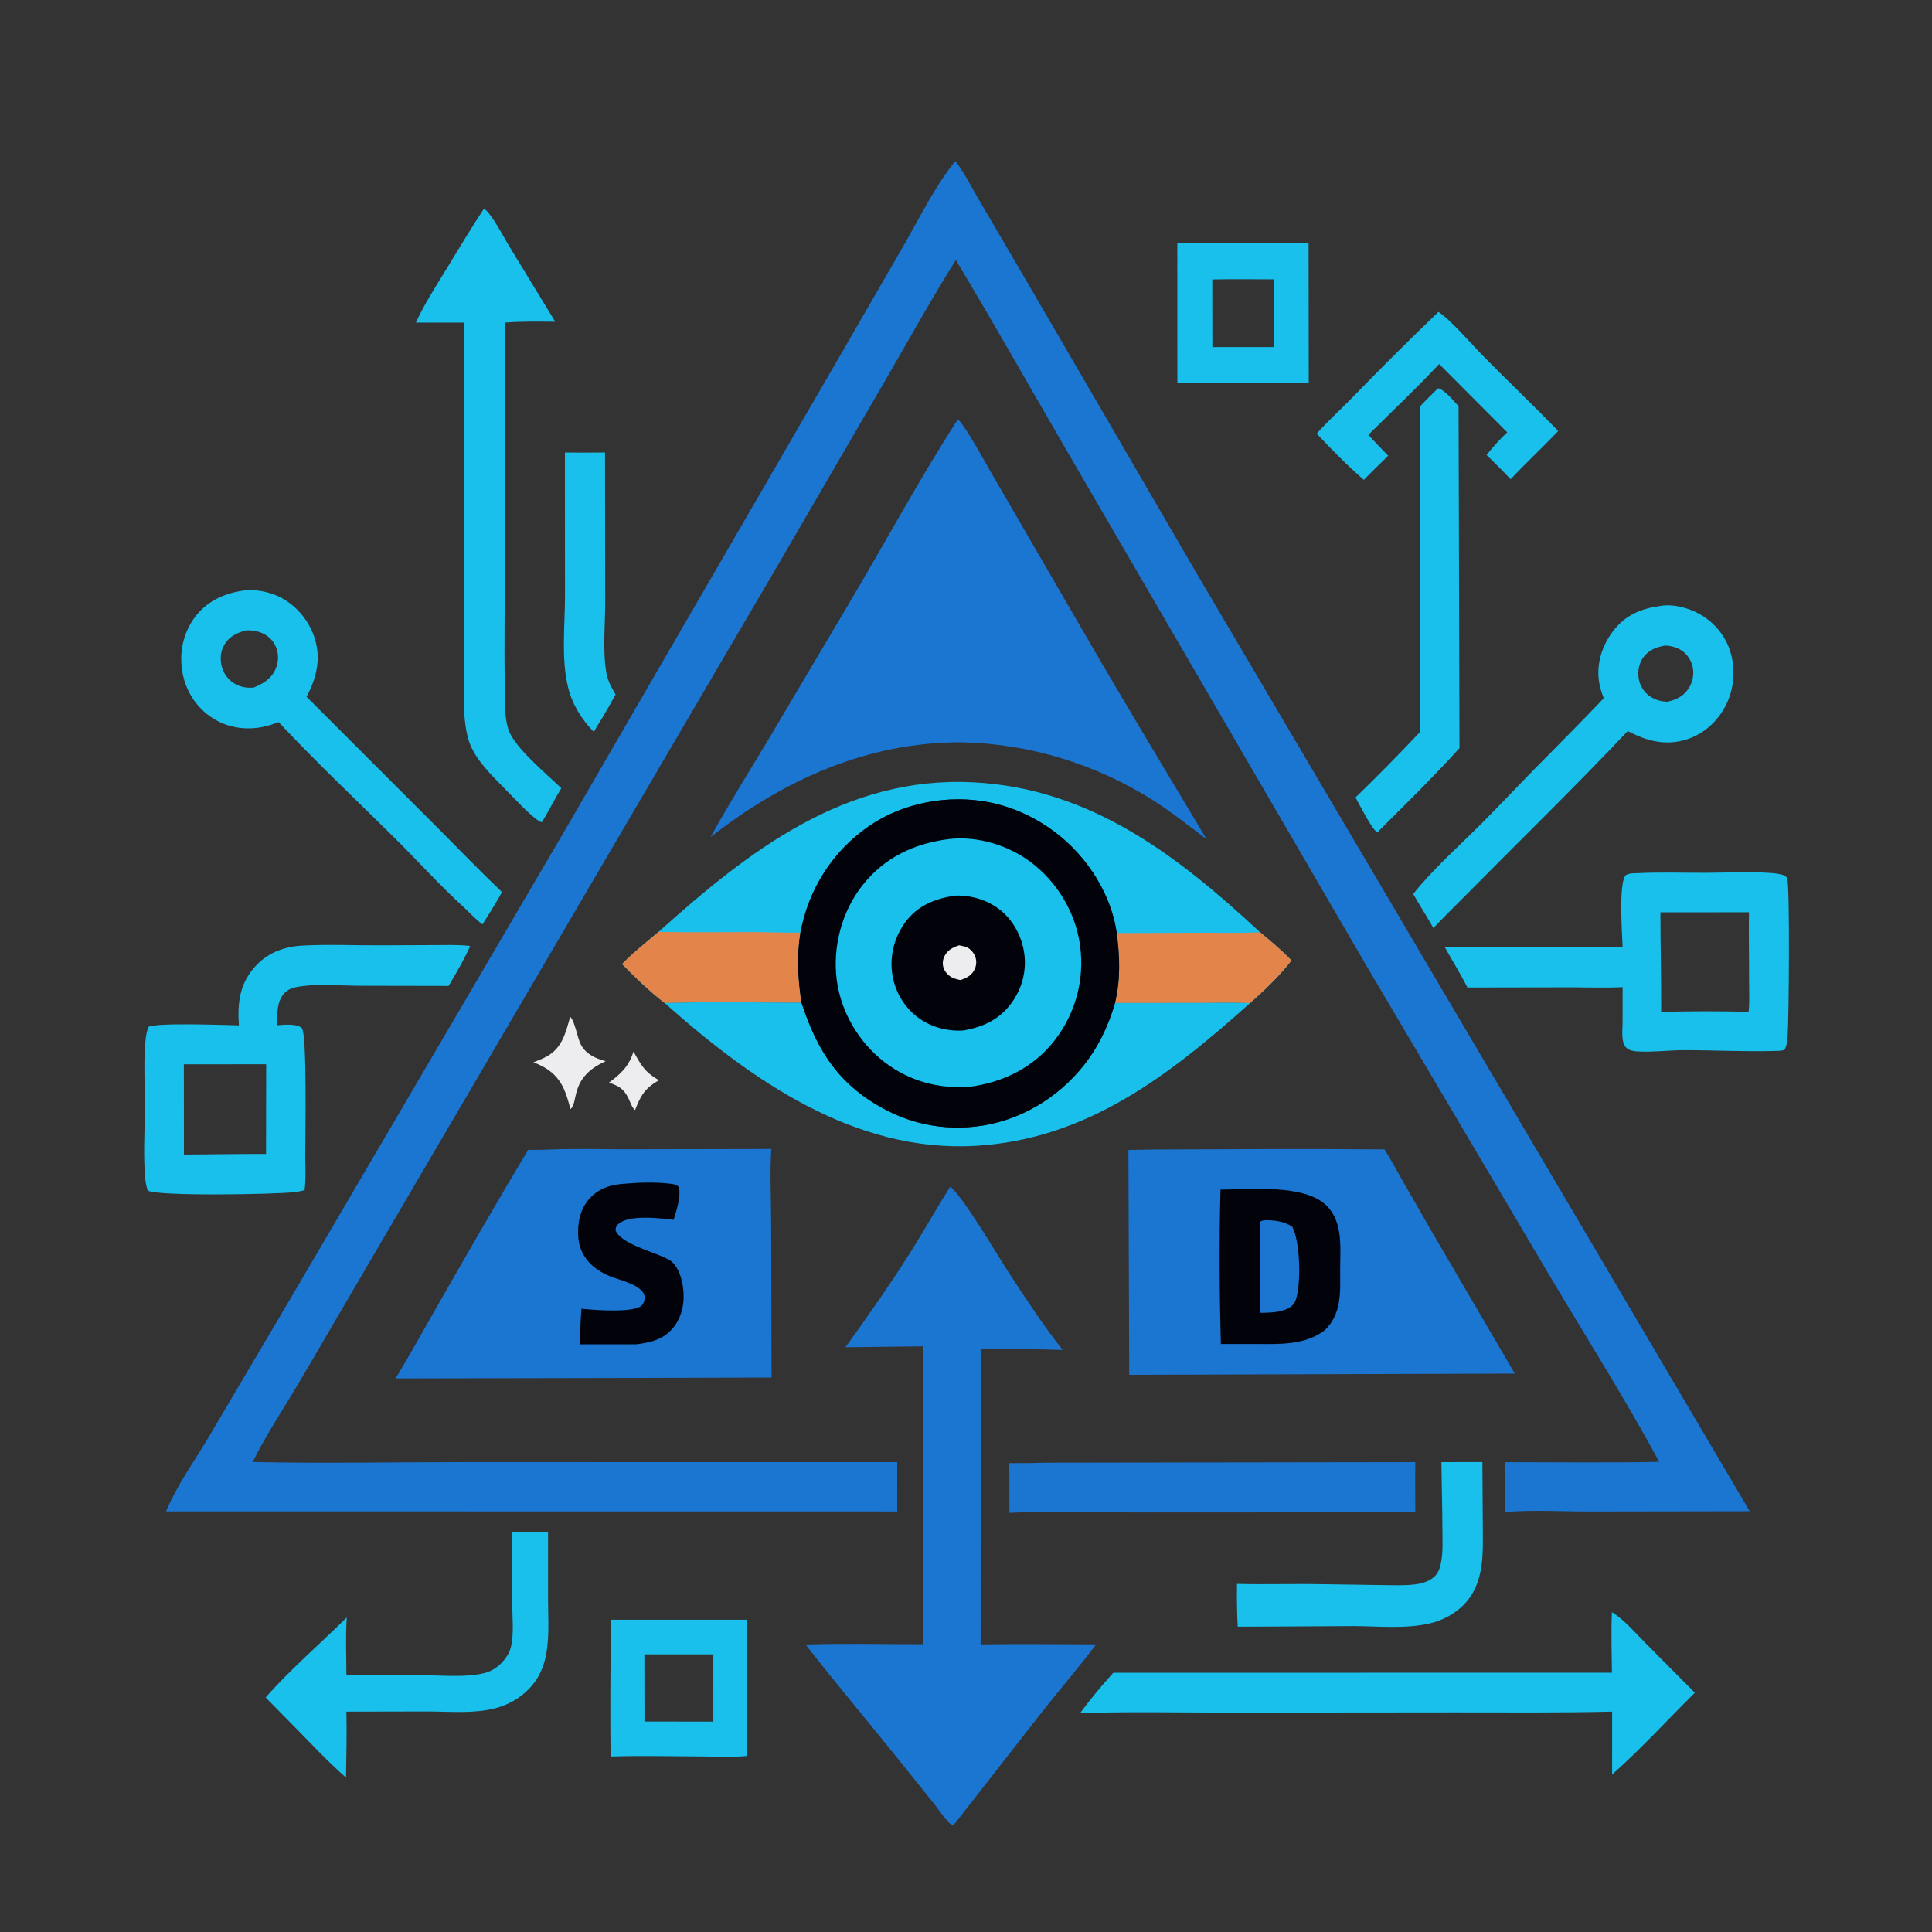 <?xml version="1.0" encoding="utf-8" ?>
<svg xmlns="http://www.w3.org/2000/svg" xmlns:xlink="http://www.w3.org/1999/xlink" width="5000" height="5000">
	<rect width="100%" height="100%" fill="#333333" stroke="none"/>
	<path fill="#EDEDEF" transform="scale(4.883 4.883)" d="M335.75 557.361C339.88 564.629 341.644 568.156 349.205 572.531C341.912 576.692 339.498 580.627 336.61 588.316C335.075 587.422 333.931 583.85 333.152 582.258C330.565 576.974 328.118 575.643 322.763 573.78C329.169 569.061 333.244 565.151 335.75 557.361Z"/>
	<path fill="#EDEDEF" transform="scale(4.883 4.883)" d="M302.213 538.87C304.872 541.575 305.868 550.158 308.053 553.99C310.881 558.948 315.779 560.977 320.998 562.44C301.619 571.078 306.871 584.203 302.329 587.811C301.375 584.228 300.391 580.509 298.856 577.127C295.502 569.738 290.109 565.815 282.729 563.024C285.116 562.069 287.579 561.153 289.829 559.902C298.04 555.338 299.843 547.192 302.213 538.87Z"/>
	<path fill="#18C0EB" transform="scale(4.883 4.883)" d="M299.408 239.853C306.488 239.936 313.576 239.852 320.657 239.829L320.76 318.572C320.805 330.855 319.327 344.116 321.306 356.255C322.03 360.693 324.026 364.275 326.257 368.087C323.905 372.429 321.474 376.686 318.938 380.921C317.423 383.195 316.071 385.558 314.703 387.922C308.123 381.075 303.289 373.398 301.038 364.103C297.357 348.902 299.439 331.326 299.452 315.778L299.408 239.853Z"/>
	<path fill="#18C0EB" transform="scale(4.883 4.883)" d="M762.374 165.318C768.878 169.494 780.378 182.936 786.609 189.24C799.599 202.38 812.992 215.143 825.859 228.399C817.63 237.126 808.813 245.262 800.64 254.007C796.552 249.577 792.162 245.393 787.89 241.14C791.262 236.888 794.846 232.822 798.855 229.16L762.747 192.952C750.69 205.836 737.776 218.03 725.239 230.455C728.65 234.256 732.168 237.907 735.765 241.53C731.401 245.747 727.085 249.998 722.835 254.331C714.14 246.798 705.752 238.192 697.84 229.837C703.403 223.563 709.813 217.768 715.683 211.758C731.045 196.029 746.471 180.507 762.374 165.318Z"/>
	<path fill="#18C0EB" transform="scale(4.883 4.883)" d="M763.963 774.933L785.674 774.895L785.924 814.913C786.029 827.749 785.247 841.061 775.654 850.657C770.928 855.383 764.811 858.678 758.339 860.271C745.332 863.474 730.834 861.862 717.527 861.827L676.75 862.057L655.994 862.143C655.587 854.572 655.51 847.047 655.612 839.468C670.961 839.864 686.34 839.322 701.694 839.645L732.319 840.088C738.276 840.12 744.556 840.469 750.466 839.669C754.041 839.185 757.818 837.993 760.443 835.4C762.562 833.308 763.266 830.652 763.807 827.801C764.867 822.217 764.473 816.206 764.465 810.546C764.447 798.664 764.053 786.808 763.963 774.933Z"/>
	<path fill="#18C0EB" transform="scale(4.883 4.883)" d="M762.154 205.785C765.648 206.47 770.514 212.648 773.04 215.259L773.528 396.511C759.588 411.907 744.679 426.482 729.984 441.153C727.121 439.706 720.273 425.961 718.41 422.671C729.956 411.447 741.412 399.854 752.449 388.129L752.546 215.487C755.587 212.129 758.95 208.992 762.154 205.785Z"/>
	<path fill="#18C0EB" transform="scale(4.883 4.883)" d="M271.36 812.131C277.717 811.989 284.099 812.097 290.459 812.097L290.461 847.997C290.478 858.595 291.425 869.754 288.711 880.11C287.196 885.891 284.451 890.943 280.25 895.214C275.199 900.352 268.949 903.786 261.971 905.515C250.655 908.32 238.271 907.103 226.695 907.083L183.586 907.165C183.881 918.809 183.528 930.486 183.398 942.133C173.741 933.645 164.872 924.116 155.85 914.962L140.779 899.665C154.05 884.624 169.537 871.334 183.792 857.237C183.078 867.304 183.613 877.849 183.585 887.964L225.251 887.915C235.317 887.947 246.246 889.094 256.102 886.88C259.801 886.049 262.702 884.387 265.415 881.737C267.871 879.338 269.959 876.313 270.772 872.94C272.512 865.724 271.485 856.924 271.458 849.509L271.36 812.131Z"/>
	<path fill="#18C0EB" transform="scale(4.883 4.883)" d="M623.973 128.748C647.136 129.218 670.38 128.88 693.552 128.91L693.638 203.072C670.469 202.588 647.182 202.992 624.003 203.07L623.973 128.748ZM642.514 148.111L642.558 183.972L675.263 183.96L675.154 148.049C664.287 148.062 653.377 147.882 642.514 148.111Z"/>
	<path fill="#18C0EB" transform="scale(4.883 4.883)" d="M323.71 858.457L396.057 858.473C395.697 882.521 395.749 906.631 395.724 930.683C387.95 931.378 380.063 930.957 372.267 930.921C356.068 930.845 339.788 930.454 323.598 930.941C323.308 906.798 323.586 882.605 323.71 858.457ZM341.526 876.802L341.562 912.404L378.052 912.461L378.069 876.822L341.526 876.802Z"/>
	<path fill="#1B76D2" transform="scale(4.883 4.883)" d="M553.827 775.228L750.121 774.937C750.004 783.748 750.112 792.573 750.114 801.385C744.43 801.229 738.693 801.456 733.005 801.54L602.132 801.598C580.331 801.606 556.518 800.666 534.999 801.799L534.947 775.483C541.247 775.488 547.531 775.472 553.827 775.228Z"/>
	<path fill="#18C0EB" transform="scale(4.883 4.883)" d="M879.836 321.174C886.137 319.986 893.573 321.858 899.234 324.636C907.372 328.629 913.921 335.951 916.81 344.562C920.007 354.094 919.221 364.984 914.635 373.924C910.341 382.296 903.033 388.984 894.012 391.869C882.775 395.462 872.831 392.752 862.702 387.471C834.245 417.569 804.458 446.55 775.332 476.008C770.073 481.245 764.839 486.5 759.695 491.852C756.268 485.78 752.463 479.892 749.003 473.823C759.048 461.03 773.951 447.777 785.673 436.014C794.999 426.655 804.03 417.021 813.281 407.591C825.532 395.101 837.953 382.805 849.964 370.08C848.864 367.059 847.859 364.067 847.426 360.866C846.139 351.356 849.206 341.986 854.98 334.42C861.377 326.038 869.67 322.557 879.836 321.174ZM882.746 342.124C878.159 342.841 874.089 344.316 871.172 348.127C868.715 351.336 867.887 355.498 868.495 359.455C869.104 363.424 871.257 366.877 874.582 369.135C877.306 370.985 880.328 371.729 883.578 371.955C888.376 370.893 892.224 369.072 894.987 364.827C897.249 361.352 898.016 356.996 896.989 352.972C896.022 349.182 893.649 346.007 890.199 344.13C887.985 342.926 885.258 342.25 882.746 342.124Z"/>
	<path fill="#18C0EB" transform="scale(4.883 4.883)" d="M128.045 313.162C134.792 311.966 142.92 313.579 148.943 316.742C157.462 321.217 164.115 329.459 166.903 338.639C170.219 349.562 167.655 359.456 162.477 369.291L232.626 439.44C243.74 450.57 254.62 461.928 266.016 472.773C262.975 478.662 259.156 484.294 255.701 489.956C252.183 487.272 249.034 483.913 245.837 480.851C233.107 469.313 221.429 456.262 209.2 444.164C188.716 423.899 167.308 403.702 147.667 382.704C144.83 383.815 141.994 384.76 138.995 385.326C129.246 387.167 119.535 385.454 111.369 379.714C103.437 374.137 98.273 365.611 96.646 356.086C94.936 346.077 96.96 335.858 102.937 327.586C109.038 319.143 117.925 314.743 128.045 313.162ZM130.394 334.106C125.714 335.294 121.569 337.286 118.986 341.554C116.794 345.177 116.465 349.76 117.678 353.772C118.833 357.596 121.413 360.795 124.955 362.662C128.002 364.267 130.875 364.635 134.266 364.481C139.499 362.353 143.871 359.781 146.181 354.3C147.72 350.649 147.751 346.461 146.207 342.807C144.652 339.127 141.689 336.481 137.943 335.151C135.563 334.307 132.915 333.957 130.394 334.106Z"/>
	<path fill="#18C0EB" transform="scale(4.883 4.883)" d="M424.782 531.369C433.313 557.678 445.172 575.759 470.439 588.73C489.767 598.652 512.507 600.298 533.145 593.569C554.975 586.451 573.628 570.239 583.909 549.717C586.825 543.898 589.19 537.795 590.967 531.536L636.918 531.501C645.379 531.495 654.032 531.114 662.472 531.683C620.091 569.6 576.29 603.844 517.148 607.292C452.921 611.038 397.935 572.307 352.258 531.573C376.365 530.798 400.655 531.357 424.782 531.369Z"/>
	<path fill="#18C0EB" transform="scale(4.883 4.883)" d="M854.329 854.423C861.05 858.609 866.924 865.625 872.504 871.229L898.276 897.157C883.742 911.544 869.695 926.952 854.413 940.508L854.426 907.169C826.614 907.838 798.758 907.555 770.938 907.566L648.75 907.687C623.354 907.619 597.86 907.15 572.476 907.941C577.884 900.553 583.92 893.33 590.065 886.546L854.329 886.543C854.221 875.898 853.819 865.055 854.329 854.423Z"/>
	<path fill="#18C0EB" transform="scale(4.883 4.883)" d="M256.42 110.717C257.742 111.289 258.602 112.386 259.454 113.515C263.66 119.094 266.963 125.753 270.634 131.73L294.283 170.53C285.393 170.502 276.408 170.238 267.547 171.012L267.573 300.938C267.527 322.469 267.2 344.017 267.53 365.547C267.632 372.224 267.341 380.211 269.431 386.578C272.598 396.224 289.836 410.301 297.5 417.747C293.924 423.614 290.859 429.781 287.286 435.657L286.689 435.71C282.229 433.795 270.376 420.822 266.265 416.698C259.275 409.686 250.481 400.84 247.969 390.925C244.851 378.621 245.988 364.643 246.035 352.023L246.117 312.962L246.151 170.974L220.394 170.988C224.874 161.2 231.006 151.759 236.609 142.574C243.117 131.906 249.531 121.144 256.42 110.717Z"/>
	<path fill="#18C0EB" transform="scale(4.883 4.883)" d="M867.903 462.78C880.041 462.174 892.293 462.64 904.45 462.587C915.58 462.538 927.041 461.904 938.131 462.655C940.869 462.841 943.486 463.121 946.07 464.103C946.584 464.596 946.99 465.039 947.221 465.732C948.671 470.081 948.144 539.893 947.425 549.415C947.245 551.793 946.955 554.222 945.85 556.362C944.527 556.935 942.89 556.943 941.457 556.986C925.331 557.468 908.94 556.596 892.781 556.58C884.579 556.572 875.904 557.755 867.771 557.239C865.721 557.109 863.377 556.753 861.87 555.212C859.082 552.361 859.919 546.209 859.964 542.489L859.987 523.223C851.003 523.624 841.884 523.281 832.878 523.28L777.725 523.374C774.086 516.127 769.714 509.092 765.729 502.021L859.99 501.948C859.721 495.003 857.786 468.116 861.616 463.857C863.602 462.705 865.671 462.849 867.903 462.78ZM880.024 483.524C880.016 501.106 880.528 518.734 880.421 536.3C895.87 535.871 911.298 535.879 926.749 536.252C927.343 530.972 927.005 525.413 927.018 520.094C927.049 507.905 926.785 495.691 926.944 483.509L880.024 483.524Z"/>
	<path fill="#18C0EB" transform="scale(4.883 4.883)" d="M159.329 501.212C173.624 500.376 188.342 501.113 202.701 501.011L230.598 500.893C236.761 500.886 243.082 500.62 249.205 501.375C245.936 508.769 241.862 515.593 237.753 522.54L188.903 522.446C179.621 522.359 170.021 521.464 160.803 522.575C157.503 522.973 153.605 523.529 151.149 525.933C146.485 530.499 146.953 537.383 146.872 543.384C150.295 543.101 157.305 542.368 159.913 544.835C162.888 547.65 161.741 604.58 161.77 614.046C161.932 619.668 162.086 625.159 161.443 630.761C159.735 631.281 157.981 631.579 156.212 631.809C147.126 632.989 82.562 634.186 78.291 630.926C77.161 627.909 76.91 624.443 76.713 621.245C76.005 609.784 76.753 598.225 76.793 586.75C76.832 575.798 76.127 564.756 76.922 553.825C77.153 550.658 77.458 547.144 78.76 544.221C83.237 541.915 119.108 543.268 126.602 543.429C125.83 531.896 126.87 521.868 134.745 512.808C141.199 505.381 149.657 501.941 159.329 501.212ZM97.452 564.085L97.486 611.916C111.993 611.863 126.483 611.547 140.996 611.582L141.069 564.052L97.452 564.085Z"/>
	<path fill="#18C0EB" transform="scale(4.883 4.883)" d="M349.021 493.902C396.784 451.002 447.871 411.191 515.783 414.621C577.982 417.762 624.136 453.495 667.896 494.146C673.578 498.876 679.392 503.661 684.474 509.039C678.292 517.136 670.038 524.907 662.472 531.683C654.032 531.114 645.379 531.495 636.918 531.501L590.967 531.536C593.949 519.111 593.523 507.127 591.876 494.539C590.236 483.021 585.583 471.961 579.171 462.299C566.6 443.357 546.39 429.525 524.019 425.165C502.696 421.01 478.828 425.355 460.813 437.672C441.286 451.022 428.588 471.149 424.209 494.308C422.184 506.757 422.861 518.96 424.782 531.369C400.655 531.357 376.365 530.798 352.258 531.573C344.225 525.364 336.778 518.199 329.705 510.931C335.597 504.828 342.57 499.404 349.021 493.902Z"/>
	<path fill="#E3854A" transform="scale(4.883 4.883)" d="M591.876 494.539L637.747 494.359C647.777 494.359 657.88 494.608 667.896 494.146C673.578 498.876 679.392 503.661 684.474 509.039C678.292 517.136 670.038 524.907 662.472 531.683C654.032 531.114 645.379 531.495 636.918 531.501L590.967 531.536C593.949 519.111 593.523 507.127 591.876 494.539Z"/>
	<path fill="#E3854A" transform="scale(4.883 4.883)" d="M349.021 493.902C365.691 494.24 382.392 494.001 399.066 494.017C407.441 494.025 415.846 494.441 424.209 494.308C422.184 506.757 422.861 518.96 424.782 531.369C400.655 531.357 376.365 530.798 352.258 531.573C344.225 525.364 336.778 518.199 329.705 510.931C335.597 504.828 342.57 499.404 349.021 493.902Z"/>
	<path fill="#1B76D2" transform="scale(4.883 4.883)" d="M503.603 628.955C510.537 634.348 528.429 664.939 534.148 673.715C543.325 687.795 552.768 702.291 563.209 715.46C548.75 714.93 534.196 715.132 519.724 714.995C520.071 735.659 519.787 756.383 519.765 777.053L519.732 871.535C540.134 871.195 560.58 871.49 580.986 871.51C571.847 883.568 561.941 895.122 552.544 906.994L506.293 966.184L505.227 967.205C503.758 966.969 503.188 966.275 502.173 965.172C499.421 962.181 497.105 958.569 494.557 955.376L476.071 932.35C459.753 912.061 442.974 892.079 426.907 871.599C447.68 870.926 468.65 871.462 489.448 871.446L489.409 713.557L448.101 714.034C459.653 697.975 471.07 681.771 481.671 665.063C489.214 653.173 496.093 640.871 503.603 628.955Z"/>
	<path fill="#1B76D2" transform="scale(4.883 4.883)" d="M292.643 609.229C305.496 608.709 318.469 609.12 331.338 609.119L408.796 608.966C407.95 622.105 408.703 635.822 408.713 649.025L408.919 730.085L327.75 730.329L209.687 730.572C217.487 717.696 224.721 704.479 232.205 691.419C247.904 664.023 263.65 636.547 279.891 609.473C284.148 609.477 288.389 609.386 292.643 609.229Z"/>
	<path fill="#02030A" transform="scale(4.883 4.883)" d="M331.95 627.296C339.234 626.677 347.627 626.492 354.889 627.334C356.655 627.539 358.61 627.69 359.788 629.162C360.99 634.306 358.505 641.543 357.037 646.499C349.781 645.686 333.292 643.559 327.592 648.827C326.492 649.844 326.39 650.608 326.241 652.037C328.954 659.298 346.286 663.388 353.154 666.946C353.915 667.341 354.69 667.712 355.395 668.204C359.378 670.985 361.282 677.395 361.969 682.011C363.056 689.312 361.783 697.251 357.192 703.202C352.014 709.916 345.051 711.55 337.125 712.484L307.505 712.5C307.462 706.157 307.621 699.944 308.182 693.625L310.905 693.894C316.446 694.408 335.992 695.776 340.021 691.985C341.171 690.903 341.896 688.763 341.673 687.239C340.747 680.922 327.998 678.387 323.114 676.371C319.961 675.069 316.891 673.304 314.296 671.086C309.72 667.174 306.9 661.829 306.479 655.802C305.956 648.314 307.358 640.802 312.56 635.112C317.804 629.377 324.499 627.695 331.95 627.296Z"/>
	<path fill="#1B76D2" transform="scale(4.883 4.883)" d="M612.439 609.242C652.857 609.07 693.322 608.801 733.737 609.192C736.936 614.048 739.681 619.391 742.587 624.438L759.691 654.199L802.839 728.015L787.75 728.051L598.481 728.655L598.069 609.488L612.439 609.242Z"/>
	<path fill="#02030A" transform="scale(4.883 4.883)" d="M646.859 630.491C662.553 630.438 691.271 627.393 703.066 638.971C712.137 647.875 710.242 662.158 710.29 673.723C710.338 685.127 711.092 696.017 702.386 704.793C691.936 713.038 678.488 712.358 665.922 712.32L647.044 712.326C646.302 685.106 646.105 657.71 646.859 630.491Z"/>
	<path fill="#1B76D2" transform="scale(4.883 4.883)" d="M671.114 646.687C676.352 646.854 680.307 647.3 684.871 650.118C689.163 658.121 689.507 679.354 687.063 688C686.201 691.049 684.93 692.228 682.207 693.724C677.447 695.728 673.043 695.66 667.994 695.8C668.005 679.821 667.354 663.649 667.776 647.704C668.826 646.683 669.705 646.861 671.114 646.687Z"/>
	<path fill="#1B76D2" transform="scale(4.883 4.883)" d="M507.66 222.241C511.895 225.983 522.619 245.935 526.038 251.737L574.645 335.535C595.871 372.2 617.787 408.477 639.524 444.84C630.205 437.756 620.975 430.396 611.084 424.121C580.749 404.877 545.151 394 509.226 393.417C459.469 393.363 415.306 413.372 376.639 443.626C386.157 426.279 396.796 409.416 406.957 392.427L449.485 320.665C468.945 287.933 487.021 254.249 507.66 222.241Z"/>
	<path fill="#02030A" transform="scale(4.883 4.883)" d="M424.209 494.308C428.588 471.149 441.286 451.022 460.813 437.672C478.828 425.355 502.696 421.01 524.019 425.165C546.39 429.525 566.6 443.357 579.171 462.299C585.583 471.961 590.236 483.021 591.876 494.539C593.523 507.127 593.949 519.111 590.967 531.536C589.19 537.795 586.825 543.898 583.909 549.717C573.628 570.239 554.975 586.451 533.145 593.569C512.507 600.298 489.767 598.652 470.439 588.73C445.172 575.759 433.313 557.678 424.782 531.369C422.861 518.96 422.184 506.757 424.209 494.308Z"/>
	<path fill="#18C0EB" transform="scale(4.883 4.883)" d="M503.186 444.682C518.094 442.986 534.498 448.007 546.403 457.008C560.455 467.633 570.144 483.826 572.462 501.32C574.854 519.374 570.035 537.016 558.925 551.416C547.926 565.672 531.757 573.641 514.126 575.955C497.726 577.253 481.943 573.026 468.818 562.947C455.183 552.475 445.673 536.364 443.467 519.268C441.226 501.901 446.129 483.232 456.944 469.421C468.63 454.496 484.624 446.947 503.186 444.682Z"/>
	<path fill="#02030A" transform="scale(4.883 4.883)" d="M506.034 474.701C513.688 474.3 521.797 476.531 528.145 480.841C535.836 486.063 540.934 494.678 542.605 503.756C544.357 513.268 542.128 523.008 536.572 530.908C530.021 540.223 521.537 544.185 510.584 546.156C502.43 546.656 494.091 544.58 487.35 539.867C479.657 534.488 474.501 526.047 472.985 516.818C471.359 506.92 473.906 496.824 479.829 488.755C486.283 479.963 495.563 476.262 506.034 474.701Z"/>
	<path fill="#EDEDEF" transform="scale(4.883 4.883)" d="M508.371 501.004C508.924 501.13 509.475 501.266 510.03 501.385C510.742 501.538 511.465 501.619 512.145 501.904C514.201 502.767 516.04 504.847 516.835 506.906C517.67 509.07 517.58 511.508 516.612 513.613C515.068 516.97 512.353 518.297 509.029 519.443C508.009 519.221 506.969 518.972 505.977 518.644C503.497 517.822 501.342 515.946 500.302 513.534C499.39 511.415 499.51 509.016 500.491 506.943C502.126 503.484 504.918 502.172 508.371 501.004Z"/>
	<path fill="#1B76D2" transform="scale(4.883 4.883)" d="M506.293 85.405C511.146 91.391 514.941 99.289 518.887 105.967L544.875 150.374L635.132 305.425L927.356 800.963L842.107 801.102C827.437 801.106 812.105 800.165 797.507 801.379L797.446 774.955C824.748 774.957 852.113 775.333 879.406 774.783C861.588 741.899 841.57 710.195 822.455 678.058L724.205 511.838L567.173 241.95C546.97 207.261 527.267 172.222 506.601 137.809C493.726 158.333 481.939 179.615 469.791 200.581L412.131 299.747L217.36 632.139L160.016 730.154C151.385 744.938 141.497 759.539 133.922 774.865C172.066 775.701 210.418 774.907 248.583 774.91L475.531 774.946L475.541 801.08L88.017 801.032C93.554 787.556 102.908 774.584 110.361 762.062L152.085 691.409L300.06 438.937L447.765 184.125L479.886 128.507C488.051 114.093 495.83 98.336 506.293 85.405Z"/>
</svg>
